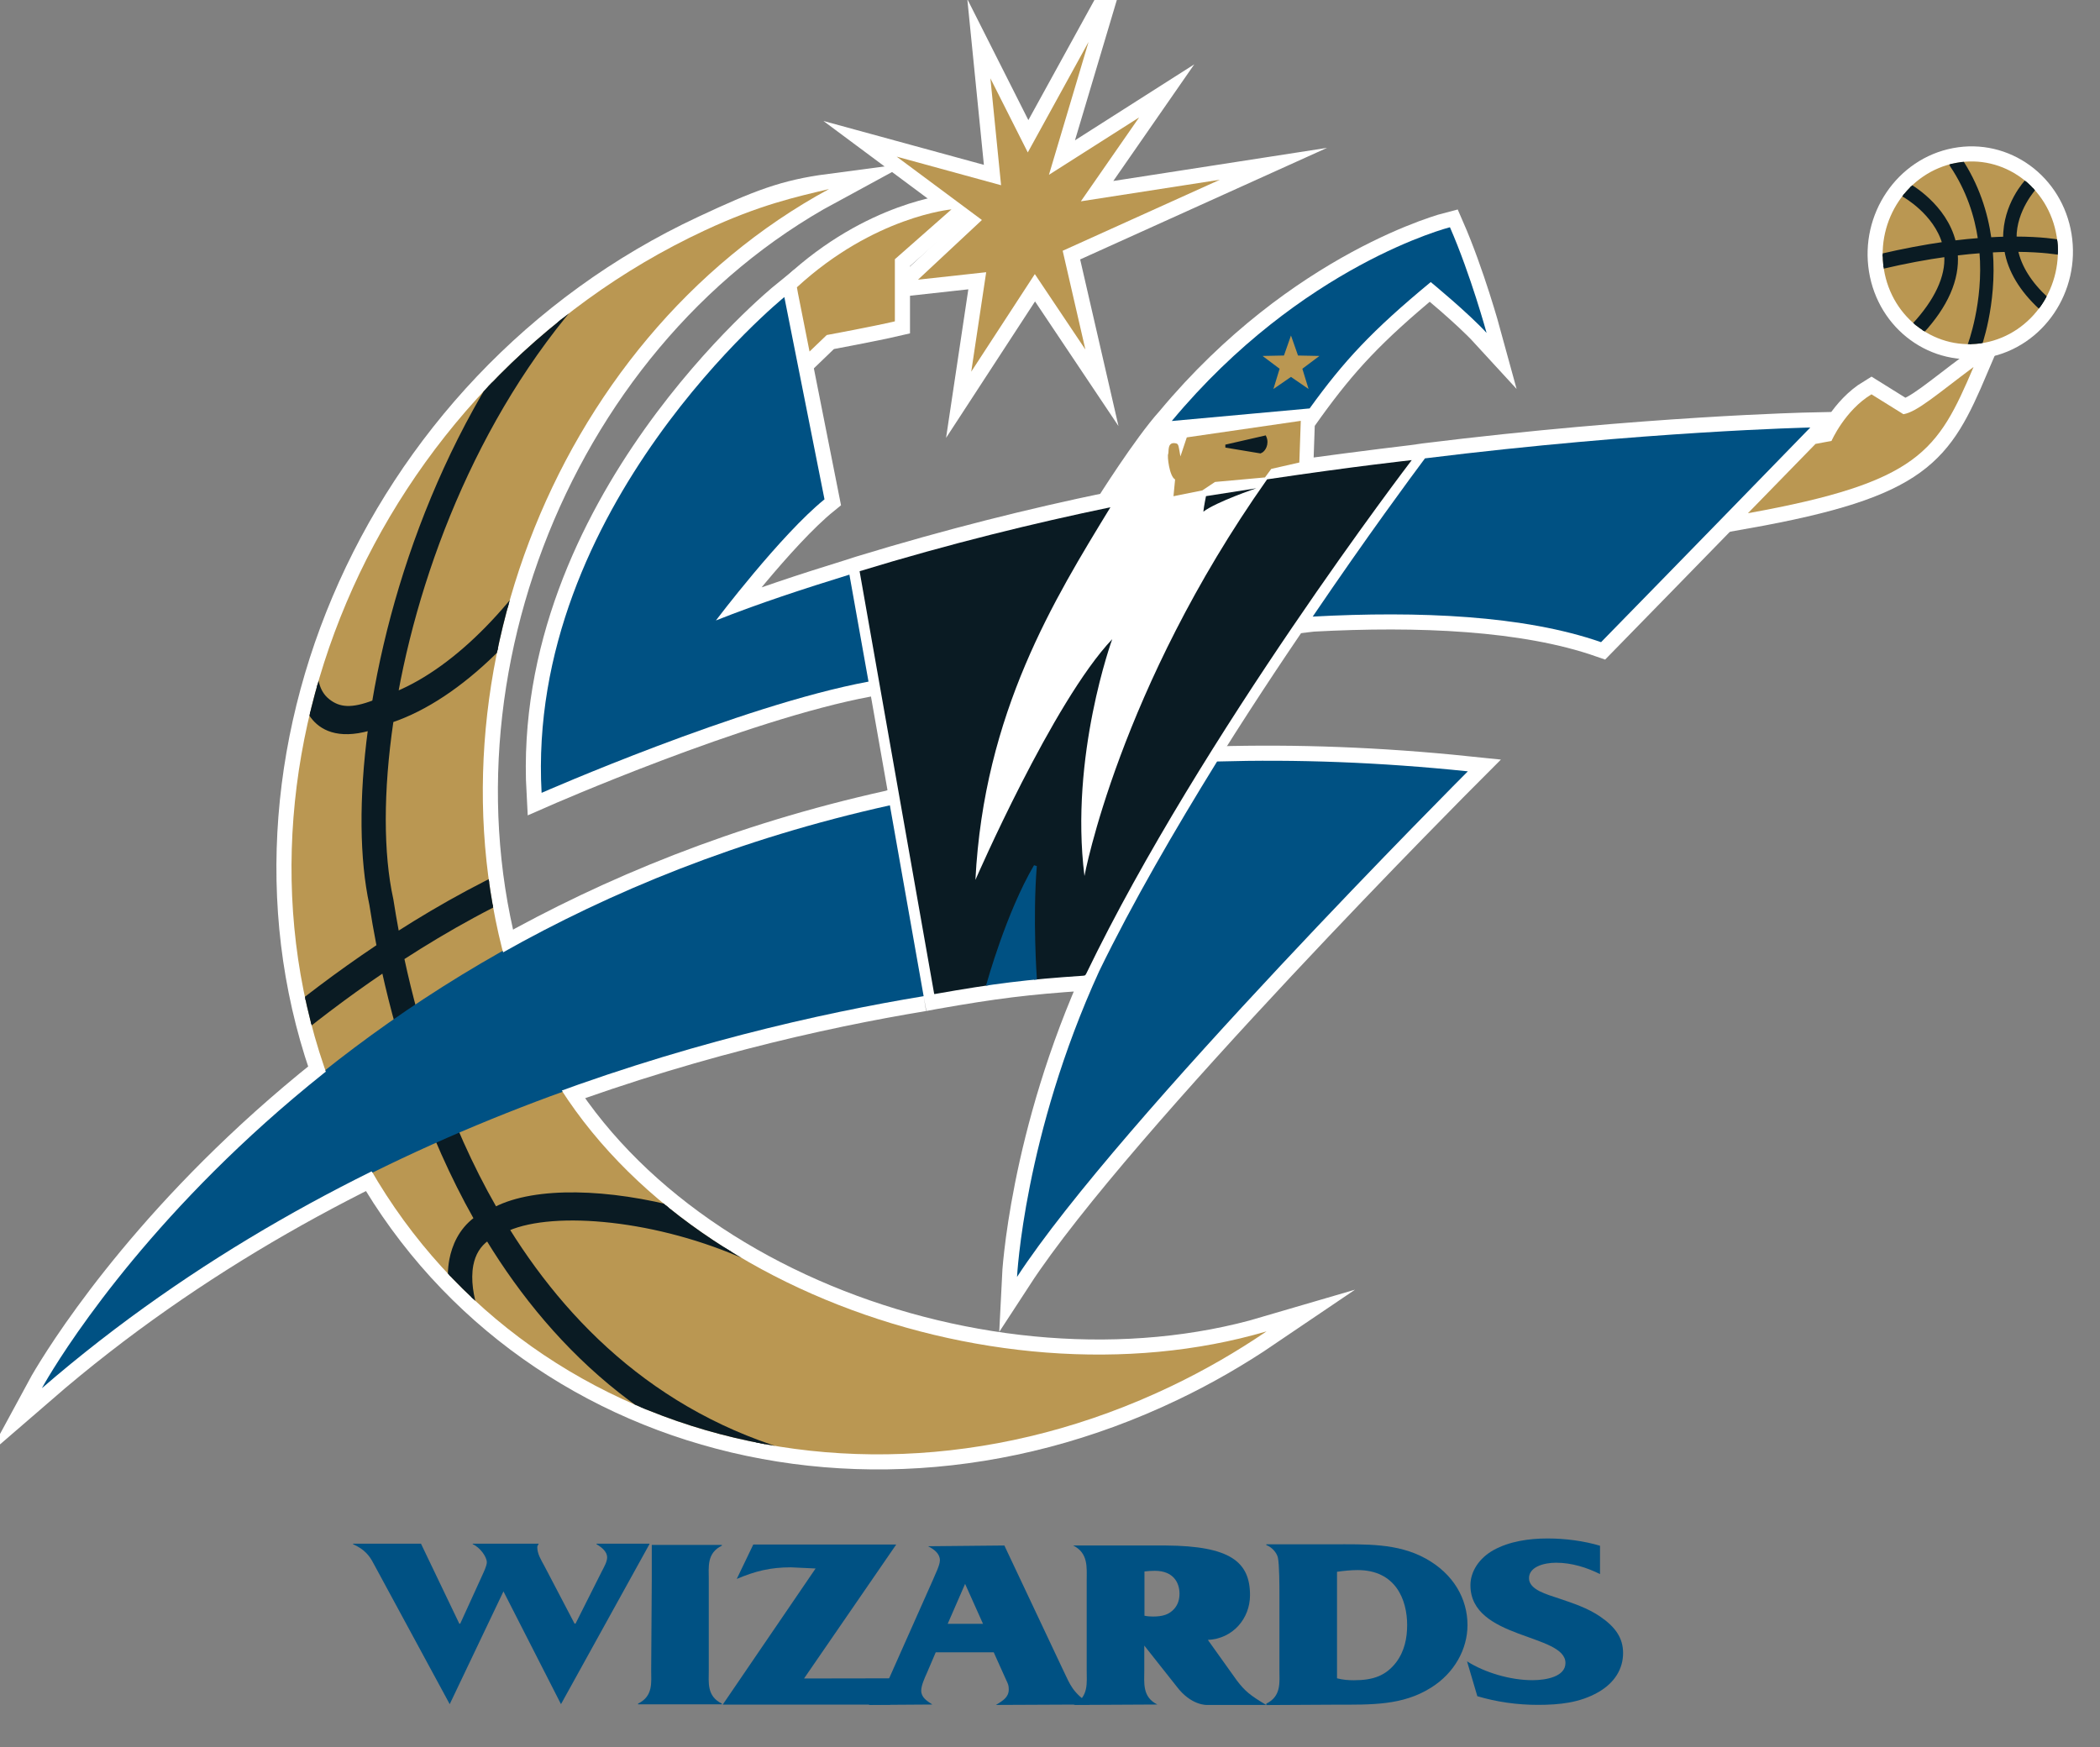 <?xml version="1.0" encoding="utf-8"?>
<!-- Generator: Adobe Illustrator 14.0.0, SVG Export Plug-In . SVG Version: 6.00 Build 43363)  -->
<!DOCTYPE svg PUBLIC "-//W3C//DTD SVG 1.1//EN" "http://www.w3.org/Graphics/SVG/1.1/DTD/svg11.dtd">
<svg version="1.1" id="Layer_1" xmlns="http://www.w3.org/2000/svg" xmlns:xlink="http://www.w3.org/1999/xlink" x="0px" y="0px"
	 width="250px" height="208px" viewBox="0 0 250 208" enable-background="new 0 0 250 208" xml:space="preserve">
<rect x="0" y="0" width="250" height="208" fill="#808080" stroke="none"/>
<g>
	<path fill="#FFFFFF" d="M234.949,43.694c-4.288,3.197-6.735,5.366-8.353,5.623l-3.803-2.367c-3.172,1.92-4.756,5.547-4.756,5.547
		l-1.967,0.371l-8.238,8.289C228.501,57.454,230.657,53.756,234.949,43.694"/>
	<g>
		<path fill="none" stroke="#FFFFFF" stroke-width="3.593" stroke-miterlimit="20" d="M234.945,43.694
			c-4.284,3.197-6.731,5.37-8.349,5.627l-3.808-2.371c-3.167,1.92-4.751,5.547-4.751,5.547l-1.967,0.371l-8.242,8.285
			C228.501,57.454,230.657,53.756,234.945,43.694z"/>
	</g>
	<path fill="#FFFFFF" d="M113.271,24.93l-6.739,5.935v7.396c-2.536,0.598-8.112,1.63-8.112,1.63l-2.157,2.072l-1.521-7.649
		C103.997,25.738,113.271,24.93,113.271,24.93"/>
	<g>
		<path fill="none" stroke="#FFFFFF" stroke-width="3.593" stroke-miterlimit="20" d="M113.267,24.93l-6.731,5.935v7.4
			c-2.54,0.59-8.121,1.626-8.121,1.626l-2.152,2.072l-1.524-7.645C103.997,25.734,113.267,24.93,113.267,24.93z"/>
	</g>
	<path fill="#FFFFFF" d="M224.271,32.052c0.952,5.91,6.327,9.822,12.009,8.749c5.678-1.079,9.511-6.739,8.563-12.648
		c-0.956-5.909-6.33-9.831-12.004-8.752C227.157,20.478,223.324,26.143,224.271,32.052"/>
	<g>
		<path fill="none" stroke="#FFFFFF" stroke-width="3.593" stroke-miterlimit="20" d="M224.271,32.048
			c0.952,5.909,6.327,9.826,12.009,8.748c5.678-1.074,9.511-6.735,8.559-12.648c-0.952-5.905-6.322-9.826-12.004-8.748
			C227.157,20.474,223.324,26.143,224.271,32.048z"/>
	</g>
	<polyline fill="#FFFFFF" points="117.904,9.325 122.356,18.148 129.588,4.995 124.875,20.811 135.611,13.979 128.674,23.969 
		145.223,21.4 126.509,29.857 129.213,41.617 123.194,32.633 115.625,44.25 117.403,32.41 109.287,33.299 116.894,26.193 
		106.747,18.65 119.176,22.053 117.904,9.325 	"/>
	<g>
		<polygon fill="none" stroke="#FFFFFF" stroke-width="3.593" stroke-miterlimit="20" points="117.904,9.329 122.356,18.153 
			129.592,4.995 124.875,20.811 135.606,13.975 128.674,23.965 145.223,21.4 126.509,29.857 129.213,41.613 123.199,32.629 
			115.625,44.246 117.399,32.406 109.287,33.299 116.894,26.197 106.747,18.65 119.176,22.049 		"/>
	</g>
	<path fill="#FFFFFF" d="M61.835,119.706c-12.842-35.691,3.66-79.209,36.859-97.198c-5.198,0.682-8.243,1.87-14.801,4.928
		C44.116,45.998,24.585,92.636,39.938,130.628c15.348,37.995,59.918,53.39,99.544,34.39c3.977-1.903,7.742-4.085,11.297-6.503
		C117.77,168.228,73.317,151.628,61.835,119.706"/>
	<g>
		<path fill="none" stroke="#FFFFFF" stroke-width="3.593" stroke-miterlimit="20" d="M61.835,119.706
			c-12.842-35.691,3.66-79.209,36.854-97.203c-5.193,0.687-8.243,1.87-14.792,4.932C44.116,45.998,24.585,92.632,39.938,130.623
			c15.348,37.996,59.918,53.395,99.544,34.395c3.977-1.903,7.742-4.085,11.301-6.498C117.77,168.228,73.317,151.624,61.835,119.706z
			"/>
	</g>
	<path fill="#FFFFFF" d="M156.274,73.413c12.59-0.683,25.175-0.152,34.327,3.045c0,0,11.941-12.206,24.909-25.558
		c0,0-19.627,0.425-45.872,3.673l-1.524,0.21c0,0-5.181,0.598-13.558,1.744l0.013-1.461l0.172-4.961l1.054-1.475
		c4.072-5.635,7.375-9.224,14.417-15.045c0,0,4.456,3.66,6.655,6.053c0,0-1.904-6.958-4.364-12.581c0,0-17.602,4.443-33.113,23.069
		c-2.797,3.091-7.309,10.269-7.309,10.269c-8.967,1.862-18.958,4.33-29.698,7.615l-1.264,0.408
		c-5.442,1.685-10.77,3.42-15.892,5.455c0,0,7.737-10.227,12.926-14.421l-4.78-24.08c0,0-30.785,24.977-28.898,59.026
		c0,0,23.692-10.412,38.918-13.243c0,0,9.877-2.805,13.765-3.454l-3.332,16.422l0.927,16.856l14.257-0.438l18.335-36.079
		L156.274,73.413"/>
	<g>
		<path fill="none" stroke="#FFFFFF" stroke-width="3.593" stroke-miterlimit="20" d="M156.271,73.409
			c12.594-0.678,25.175-0.147,34.331,3.049c0,0,11.937-12.206,24.909-25.558c0,0-19.627,0.421-45.872,3.668l-1.52,0.215
			c0,0-5.186,0.603-13.559,1.744l0.009-1.461l0.172-4.961l1.049-1.475c4.077-5.64,7.38-9.224,14.422-15.045
			c0,0,4.456,3.656,6.65,6.048c0,0-1.899-6.95-4.359-12.577c0,0-17.602,4.443-33.113,23.073c-2.797,3.087-7.304,10.269-7.304,10.269
			c-8.967,1.853-18.962,4.325-29.703,7.611l-1.264,0.408c-5.446,1.685-10.77,3.424-15.896,5.459c0,0,7.737-10.231,12.926-14.43
			l-4.776-24.075c0,0-30.785,24.981-28.898,59.021c0,0,23.692-10.412,38.918-13.238c0,0,9.877-2.805,13.765-3.454l-3.332,16.422
			l0.927,16.852l14.257-0.434l18.33-36.083L156.271,73.409z"/>
	</g>
	<path fill="#FFFFFF" d="M109.956,118.606c-24.294,4.006-68.709,15.303-104.969,46.673c0,0,28.89-53.433,100.951-69.396
		c0,0,13.074-4.789,38.838-5.219c9.431-0.274,19.412,0.076,29.968,1.171c0,0-41.58,41.635-53.668,60.196
		c0,0,0.826-16.817,9.78-36.403c0,0-1.743,0.531-1.815,0.539c-6.772,0.455-10.546,0.918-17.774,2.194L109.956,118.606"/>
	<g>
		<path fill="none" stroke="#FFFFFF" stroke-width="3.593" stroke-miterlimit="20" d="M109.956,118.603
			c-24.294,4.006-68.713,15.307-104.969,46.677c0,0,28.89-53.429,100.947-69.396c0,0,13.078-4.789,38.842-5.223
			c9.431-0.27,19.412,0.08,29.968,1.175c0,0-41.58,41.631-53.668,60.196c0,0,0.821-16.817,9.78-36.403c0,0-1.743,0.531-1.815,0.535
			c-6.772,0.459-10.546,0.922-17.774,2.194L109.956,118.603"/>
	</g>
	<path fill="none" stroke="#FFFFFF" stroke-width="2.519" stroke-miterlimit="20" d="M168.063,54.784
		c0,0-25.048,32.748-38.749,61.14 M111.216,118.358l-8.883-50.349"/>
	<path fill="#BA9752" d="M226.597,49.316l-3.803-2.367c-3.172,1.92-4.756,5.547-4.756,5.547l-1.908,0.358l-8.044,8.251
		c20.428-3.681,22.588-7.392,26.863-17.412C230.661,46.891,228.214,49.06,226.597,49.316"/>
	<path fill="#BA9752" d="M61.835,119.706c-12.842-35.691,3.66-79.209,36.859-97.198c-3.972,0.948-8.243,1.87-14.801,4.928
		C44.116,45.998,24.585,92.636,39.938,130.628c15.348,37.995,59.918,53.39,99.544,34.39c3.977-1.903,7.742-4.085,11.297-6.503
		C117.77,168.228,73.317,151.628,61.835,119.706"/>
	<g>
		<defs>
			<path id="SVGID_1_" d="M61.835,119.706c-12.842-35.691,3.66-79.209,36.859-97.198c-5.198,0.682-8.243,1.87-14.801,4.928
				C44.116,45.998,24.585,92.636,39.938,130.628c15.348,37.995,59.918,53.39,99.544,34.39c3.977-1.903,7.742-4.085,11.297-6.503
				C117.77,168.228,73.317,151.628,61.835,119.706"/>
		</defs>
		<clipPath id="SVGID_2_">
			<use xlink:href="#SVGID_1_"  overflow="visible"/>
		</clipPath>
		<line clip-path="url(#SVGID_2_)" fill="#0A1B23" x1="29.719" y1="128.092" x2="29.719" y2="128.092"/>
		<path clip-path="url(#SVGID_2_)" fill="#0A1B23" d="M36.332,83.833c0.207,0.547,0.476,1.061,0.821,1.521
			c1.019,1.352,3.012,2.544,6.832,1.457c-1.099,8.23-0.998,15.534,0.156,20.875c0.232,1.482,0.518,3.142,0.868,4.932
			c-10.054,6.723-16.797,13.062-16.902,13.158l1.613,2.316c0.101-0.097,6.427-6.039,15.917-12.463
			c1.883,8.483,5.189,19.249,10.955,29.458c-1.853,1.382-2.616,3.311-2.915,4.878c-0.88,4.612,1.487,10.349,3.572,12.434
			l1.659-2.271c-1.343-1.344-3.407-5.98-2.738-9.515c0.253-1.331,0.88-2.338,1.87-3.058c8.117,13.288,20.622,25.229,39.878,29.374
			l0.463-2.932c-18.166-3.909-30.094-15.087-37.907-27.631c5.56-2.413,17.88-1.288,28.532,3.525l-7.872-5.884
			c-8.664-2.325-17.37-2.586-22.155-0.143c-5.922-10.332-9.216-21.305-11.035-29.758c5.227-3.391,11.258-6.794,17.661-9.438
			l-0.851-2.814c-6.288,2.603-12.223,5.914-17.416,9.237c-0.27-1.419-0.497-2.746-0.683-3.955l-0.008-0.055l-0.008-0.055
			c-1.18-5.345-1.217-12.8,0.025-21.19c8.053-2.747,16.671-11.153,23.136-22.597l-2.135-1.638
			c-5.792,10.256-13.327,17.917-20.449,20.891c3.054-16.633,10.972-36.193,24.893-50.316l-1.681-2.249
			C55.648,44.924,47.43,65.941,44.486,83.551c-2.628,0.994-4.103,0.88-5.413-0.168c-1.31-1.049-1.474-2.704-1.436-4.014
			L36.332,83.833"/>
		<path clip-path="url(#SVGID_2_)" fill="none" stroke="#0A1B23" stroke-width="0.358" d="M36.328,83.833
			c0.211,0.547,0.48,1.061,0.826,1.516c1.019,1.352,3.012,2.548,6.832,1.466c-1.099,8.226-0.998,15.529,0.16,20.87
			c0.228,1.486,0.514,3.142,0.863,4.937c-10.058,6.722-16.797,13.057-16.902,13.153l1.613,2.316
			c0.101-0.097,6.423-6.039,15.917-12.463c1.883,8.483,5.193,19.244,10.951,29.458c-1.849,1.382-2.611,3.311-2.915,4.878
			c-0.872,4.612,1.491,10.349,3.576,12.429l1.659-2.262c-1.343-1.352-3.407-5.989-2.738-9.519c0.257-1.331,0.88-2.342,1.87-3.058
			c8.112,13.288,20.622,25.229,39.878,29.382l0.463-2.939c-18.166-3.909-30.094-15.087-37.907-27.631
			c5.56-2.413,17.884-1.297,28.532,3.521l-7.872-5.88c-8.664-2.325-17.37-2.586-22.159-0.147
			c-5.917-10.323-9.215-21.295-11.031-29.757c5.231-3.387,11.258-6.79,17.665-9.439l-0.855-2.813
			c-6.288,2.607-12.227,5.917-17.42,9.237c-0.265-1.42-0.493-2.742-0.678-3.951l-0.008-0.055l-0.013-0.051
			c-1.175-5.349-1.209-12.804,0.029-21.198c8.053-2.742,16.675-11.153,23.132-22.588l-2.131-1.647
			c-5.796,10.26-13.327,17.917-20.445,20.896c3.049-16.637,10.968-36.193,24.884-50.316l-1.677-2.249
			C55.648,44.924,47.43,65.941,44.482,83.547c-2.624,0.998-4.098,0.88-5.408-0.168c-1.31-1.041-1.478-2.696-1.436-4.01
			L36.328,83.833z"/>
	</g>
	<path fill="#BA9752" d="M94.869,34.204C94.949,34.646,95,34.941,95,34.933l1.373,6.92l2.047-1.962c0,0,5.577-1.032,8.112-1.63
		v-7.396l6.739-5.935C113.271,24.93,104.085,25.73,94.869,34.204"/>
	<path fill="#005183" d="M169.639,54.573c-1.55,2.076-6.848,9.228-13.364,18.84c12.59-0.683,25.175-0.152,34.327,3.045
		c0,0,11.941-12.206,24.909-25.558C215.511,50.9,195.884,51.326,169.639,54.573"/>
	<path fill="#005183" d="M139.499,50.125c15.508-18.625,33.113-23.069,33.113-23.069c2.46,5.623,4.364,12.581,4.364,12.581
		c-2.194-2.393-6.65-6.053-6.65-6.053c-7.047,5.821-10.35,9.41-14.418,15.045L139.499,50.125"/>
	<polyline fill="#BA9752" points="153.692,39.406 152.724,42.152 149.775,42.211 152.126,43.972 151.271,46.751 153.692,45.092 
		156.106,46.751 155.251,43.972 157.598,42.211 154.657,42.152 153.692,39.406 	"/>
	<polygon fill="none" stroke="#005183" stroke-width="0.358" points="153.688,39.406 152.724,42.152 149.78,42.211 152.126,43.972 
		151.275,46.756 153.688,45.092 156.103,46.751 155.251,43.972 157.598,42.211 154.653,42.152 	"/>
	<path fill="#0A1B23" d="M149.557,58.136l-5.985,0.935c0,0-0.248,1.188-0.315,1.849C144.84,59.729,149.557,58.136,149.557,58.136"/>
	<path fill="#BA9752" d="M224.271,32.052c0.952,5.91,6.327,9.822,12.009,8.749c5.678-1.079,9.511-6.739,8.563-12.648
		c-0.956-5.909-6.33-9.831-12.004-8.752C227.157,20.478,223.324,26.143,224.271,32.052"/>
	<g>
		<defs>
			<path id="SVGID_3_" d="M224.271,32.052c0.952,5.91,6.327,9.822,12.009,8.749c5.678-1.079,9.511-6.739,8.563-12.648
				c-0.956-5.909-6.33-9.831-12.004-8.752C227.157,20.478,223.324,26.143,224.271,32.052"/>
		</defs>
		<clipPath id="SVGID_4_">
			<use xlink:href="#SVGID_3_"  overflow="visible"/>
		</clipPath>
		<path clip-path="url(#SVGID_4_)" fill="#0A1B23" d="M245.032,28.699c-0.151-0.029-1.933-0.354-5.143-0.354
			c-0.042-3.34,2.351-5.935,2.376-5.956l-0.986-0.88c-0.109,0.113-2.674,2.847-2.628,6.849c-0.552,0.012-1.137,0.038-1.756,0.076
			c-0.426-3.104-1.475-6.423-3.589-9.586l-1.167,0.526l0.189,0.362c1.938,2.89,2.911,5.93,3.323,8.778
			c-0.931,0.071-1.929,0.168-2.99,0.303c-1.087-4.38-5.294-6.731-5.484-6.832l-0.745,1.133l0.219,0.172
			c0.047,0.021,3.715,2.094,4.751,5.695c-2.257,0.32-4.764,0.783-7.632,1.453l0.253,1.415c2.864-0.666,5.37-1.129,7.615-1.44
			c0.177,2.552-1.196,5.412-3.833,8.264l0.981,0.935c2.952-3.188,4.321-6.339,4.099-9.363c1.044-0.126,2.021-0.219,2.939-0.287
			c0.514,6.053-1.406,11.12-1.437,11.191l1.222,0.379c0.029-0.076,1.976-5.214,1.444-11.646c0.619-0.038,1.192-0.059,1.74-0.072
			c0.417,2.417,1.79,4.717,4.115,6.861l0.766-1.133c-1.992-1.836-3.196-3.761-3.613-5.736c3.243,0.017,4.999,0.354,5.037,0.358
			L245.032,28.699"/>
		<path clip-path="url(#SVGID_4_)" fill="none" stroke="#0A1B23" stroke-width="0.358" d="M245.032,28.699
			c-0.151-0.029-1.933-0.35-5.143-0.354c-0.042-3.336,2.351-5.935,2.376-5.96l-0.986-0.876c-0.109,0.113-2.679,2.847-2.628,6.849
			c-0.552,0.012-1.133,0.038-1.752,0.076c-0.434-3.104-1.475-6.428-3.597-9.586l-1.163,0.522l0.189,0.366
			c1.938,2.894,2.911,5.93,3.328,8.778c-0.936,0.071-1.934,0.172-2.995,0.299c-1.087-4.376-5.29-6.727-5.484-6.832l-0.745,1.137
			l0.219,0.172c0.042,0.021,3.715,2.089,4.747,5.69c-2.249,0.324-4.76,0.788-7.628,1.453l0.249,1.419
			c2.868-0.669,5.37-1.129,7.619-1.44c0.177,2.552-1.192,5.408-3.833,8.26l0.981,0.935c2.948-3.185,4.325-6.331,4.103-9.359
			c1.04-0.126,2.021-0.219,2.936-0.287c0.514,6.048-1.406,11.12-1.437,11.187l1.222,0.383c0.029-0.08,1.976-5.219,1.449-11.65
			c0.61-0.034,1.188-0.05,1.735-0.067c0.412,2.414,1.79,4.722,4.11,6.865l0.767-1.133c-1.992-1.84-3.192-3.766-3.609-5.741
			c3.243,0.021,4.999,0.354,5.037,0.358L245.032,28.699z"/>
	</g>
	<g>
		<polyline fill="#BA9752" points="117.904,9.325 122.356,18.148 129.588,4.995 124.875,20.811 135.611,13.979 128.674,23.969 
			145.223,21.4 126.509,29.857 129.213,41.617 123.194,32.633 115.625,44.25 117.403,32.41 109.287,33.299 116.894,26.193 
			106.747,18.65 119.176,22.053 117.904,9.325 		"/>
		<path fill="#005183" d="M152.312,189.894c0-0.989,0-3.622-0.186-4.46c-0.147-0.586-0.703-1.218-1.373-1.479v-0.089h7.859
			c4.006,0,7.75-0.147,11.086,1.681c3.34,1.828,5.004,4.811,5.004,7.936c0,2.813-1.517,5.703-4.372,7.472
			c-3.374,2.114-7.085,2.005-11.237,2.005l-8.34,0.046v-0.168c1.815-0.897,1.559-2.548,1.559-4.056V189.894 M159.168,199.821
			c0.666,0.177,1.34,0.231,2.001,0.231c2.338,0,3.82-0.548,5.046-2.14c0.998-1.331,1.302-2.897,1.302-4.431
			c0-2.986-1.34-6.546-5.896-6.546c-0.821,0-1.635,0.089-2.452,0.202V199.821z"/>
		<path fill="#005183" d="M143.669,202.993c0,0-1.87,0.092-3.598-2.207c-0.168-0.228-3.846-4.861-3.846-4.861v2.94
			c0,1.499-0.257,3.184,1.559,4.077l-9.97,0.051c1.812-0.986,1.555-2.629,1.555-4.128v-10.728c0-1.504,0.206-3.231-1.613-4.128
			h11.026c7.633,0.055,10.029,1.916,10.029,5.913c0,2.793-2.052,5.193-5.017,5.328l3.42,4.789c1.016,1.348,1.643,1.824,3.525,2.953
			H143.669 M136.247,192.37c0.328,0.071,0.665,0.097,0.998,0.097c1.167,0,1.908-0.228,2.523-0.893
			c0.497-0.552,0.648-1.2,0.648-1.837c0-1.238-0.67-2.716-2.948-2.716c-0.409,0-0.817,0.033-1.222,0.08V192.37z"/>
	</g>
	<path fill="#005183" d="M174.647,197.8c2.076,1.322,5.117,2.244,7.787,2.244c1.668,0,3.93-0.43,3.93-2.047
		c0-3.513-11.313-2.797-11.313-9.258c0-1.643,1.04-3.226,2.75-4.183c1.887-1.04,4.187-1.385,6.444-1.385
		c2.081,0,4.305,0.29,6.233,0.867v3.374c-1.559-0.779-3.378-1.353-5.227-1.353c-1.449,0-3.227,0.484-3.227,1.845
		c0,1.382,2.148,1.93,3.517,2.393c1.786,0.606,3.454,1.154,4.937,2.161c1.777,1.213,2.746,2.51,2.746,4.354
		c0,1.879-1.002,3.551-2.969,4.671c-2.187,1.243-4.562,1.5-7.194,1.5c-2.447,0-4.89-0.346-7.189-1.032L174.647,197.8"/>
	<path fill="#005183" d="M77.592,183.938h8.344v0.089c-1.819,0.893-1.558,2.535-1.558,4.039v10.758c0,1.499-0.261,3.116,1.558,4.01
		v0.084h-9.974v-0.084c1.815-0.894,1.559-2.511,1.559-4.01l0.071-10.758V183.938"/>
	<path fill="#005183" d="M95.72,199.842l12.64-0.021l-2.371,3.129H86.041l11.052-16.203l-2.932-0.139
		c-2.481,0-4.263,0.459-6.453,1.382l1.967-4.095h17.016L95.72,199.842"/>
	<path fill="#005183" d="M59.936,189.473L53.538,202.9l-9.081-16.772c-0.484-0.935-1.078-1.668-2.426-2.274v-0.063h8.095v0.021
		l4.553,9.502h0.109l2.611-5.724c0.186-0.417,0.556-1.167,0.556-1.588c0-0.623-0.779-1.752-1.676-2.148v-0.063h7.83v0.063
		c-0.071,0.084-0.147,0.228-0.147,0.354c0,0.791,0.447,1.508,0.855,2.257l3.584,6.849h0.114l3.129-6.225
		c0.257-0.497,0.636-1.146,0.636-1.668c0-0.632-0.564-1.154-1.268-1.567v-0.063h6.301v0.063L66.784,202.9L59.936,189.473"/>
	<path fill="#005183" d="M111.397,196.726l-1.062,2.484c-0.261,0.577-0.666,1.471-0.666,2.077c0,0.805,0.666,1.226,1.331,1.655
		l-7.599,0.051c1.411-1.104,1.887-1.938,2.557-3.412l5.118-11.507c0.223-0.573,0.817-1.697,0.817-2.304
		c0-0.779-0.669-1.302-1.411-1.673l9.085-0.088l7.008,14.855c0.885,1.845,1.07,2.548,3.185,4.077l-11.195,0.051
		c0.855-0.522,1.525-0.927,1.525-1.846c0-0.497-0.08-0.64-0.299-1.104l-1.491-3.318H111.397 M114.893,188.579l-2.072,4.756h4.204
		L114.893,188.579z"/>
	<g>
		<defs>
			<path id="SVGID_5_" d="M61.835,119.706c-12.842-35.691,3.66-79.209,36.859-97.198c-5.198,0.682-8.243,1.87-14.801,4.928
				C44.116,45.998,24.585,92.636,39.938,130.628c15.348,37.995,59.918,53.39,99.544,34.39c3.977-1.903,7.742-4.085,11.297-6.503
				C117.77,168.228,73.317,151.628,61.835,119.706"/>
		</defs>
		<clipPath id="SVGID_6_">
			<use xlink:href="#SVGID_5_"  overflow="visible"/>
		</clipPath>
		<path clip-path="url(#SVGID_6_)" fill="#005183" d="M4.987,165.279c36.26-31.37,80.675-42.667,104.969-46.673l-4.018-22.723
			C33.876,111.847,4.987,165.279,4.987,165.279"/>
		<path clip-path="url(#SVGID_6_)" fill="none" stroke="#005183" stroke-width="0.358" d="M4.987,165.279
			c36.256-31.37,80.675-42.671,104.969-46.677l-4.022-22.719C33.876,111.851,4.987,165.279,4.987,165.279z"/>
	</g>
	<path fill="#005183" d="M4.987,165.279c36.26-31.37,80.675-42.667,104.969-46.673l-4.018-22.723
		C33.876,111.847,4.987,165.279,4.987,165.279"/>
	<path fill="#005183" d="M85.228,73.872c0,0,7.737-10.227,12.926-14.421l-4.78-24.08c0,0-30.785,24.977-28.898,59.026
		c0,0,23.692-10.412,38.918-13.243l-2.274-12.737C95.678,70.103,90.35,71.838,85.228,73.872"/>
	<path fill="#005183" d="M144.89,90.665c-5.028,8.137-10.05,16.768-14.034,24.964c-8.954,19.586-9.78,36.403-9.78,36.403
		c12.088-18.562,53.668-60.196,53.668-60.196C164.188,90.741,154.32,90.391,144.89,90.665"/>
	<path fill="#BA9752" d="M141.284,52.076l13.571-1.971l-0.173,4.961l-3.34,0.762l-0.75,1.015l-5.947,0.539l-1.517,1.011
		l-3.428,0.687l0.193-1.997c-0.69-0.371-0.952-2.797-0.825-3.033c0.117-0.24-0.177-1.521,0.951-1.259
		c0.316,0.072,0.3,0.421,0.506,1.554L141.284,52.076"/>
	<path fill="#0A1B23" d="M150.045,53.802l-4.136-0.687l4.671-1.07C150.934,52.833,150.492,53.634,150.045,53.802"/>
	<path fill="none" stroke="#0A1B23" stroke-width="0.358" d="M150.045,53.802l-4.136-0.687l4.675-1.07
		C150.934,52.833,150.492,53.634,150.045,53.802z"/>
	<g>
		<defs>
			<path id="SVGID_7_" d="M111.216,118.362c7.223-1.276,10.997-1.739,17.774-2.194c0.071-0.008,0.193-0.046,0.193-0.046
				s0.097-0.122,0.131-0.194c13.701-28.396,38.749-61.144,38.749-61.144s-6.558,0.699-17.218,2.287
				c-17.656,25.031-21.742,47.22-21.742,47.22c-1.786-14.245,3.307-28.194,3.307-28.194c-7.063,7.434-16.288,28.662-16.288,28.662
				c1.019-19.952,9.447-33.498,16.073-44.364c-8.967,1.862-19.118,4.33-29.863,7.615L111.216,118.362"/>
		</defs>
		<clipPath id="SVGID_8_">
			<use xlink:href="#SVGID_7_"  overflow="visible"/>
		</clipPath>
		<path clip-path="url(#SVGID_8_)" fill="#0A1B23" d="M150.846,57.071c-17.656,25.031-21.742,47.22-21.742,47.22
			c-1.786-14.245,3.307-28.194,3.307-28.194c-7.063,7.434-16.288,28.662-16.288,28.662c1.019-19.952,9.447-33.498,16.073-44.364
			c-8.967,1.862-19.118,4.33-29.863,7.615c0,0,6.979,41.39,8.862,50.249l0.105,0.299c1.057-0.131,6.167-0.923,6.167-0.923
			l0.189-0.581c0,0,2.291-8.311,5.598-13.95c-0.51,6.234,0,13.356,0,13.356c0.042,0.198,0.042,0.492,0.042,0.492l5.917-0.631
			c13.681-28.448,38.851-61.537,38.851-61.537S161.506,55.483,150.846,57.071"/>
		<path clip-path="url(#SVGID_8_)" fill="#005183" d="M123.253,116.459c0,0-0.51-7.122,0-13.356
			c-3.307,5.639-5.598,13.95-5.598,13.95s-0.189,0.581-0.274,0.821l5.96-0.876L123.253,116.459"/>
		<path clip-path="url(#SVGID_8_)" fill="none" stroke="#005183" stroke-width="0.358" d="M123.253,116.459c0,0-0.51-7.122,0-13.356
			c-3.307,5.639-5.594,13.95-5.594,13.95s-0.198,0.581-0.282,0.821l5.964-0.876L123.253,116.459z"/>
	</g>
</g>
</svg>
